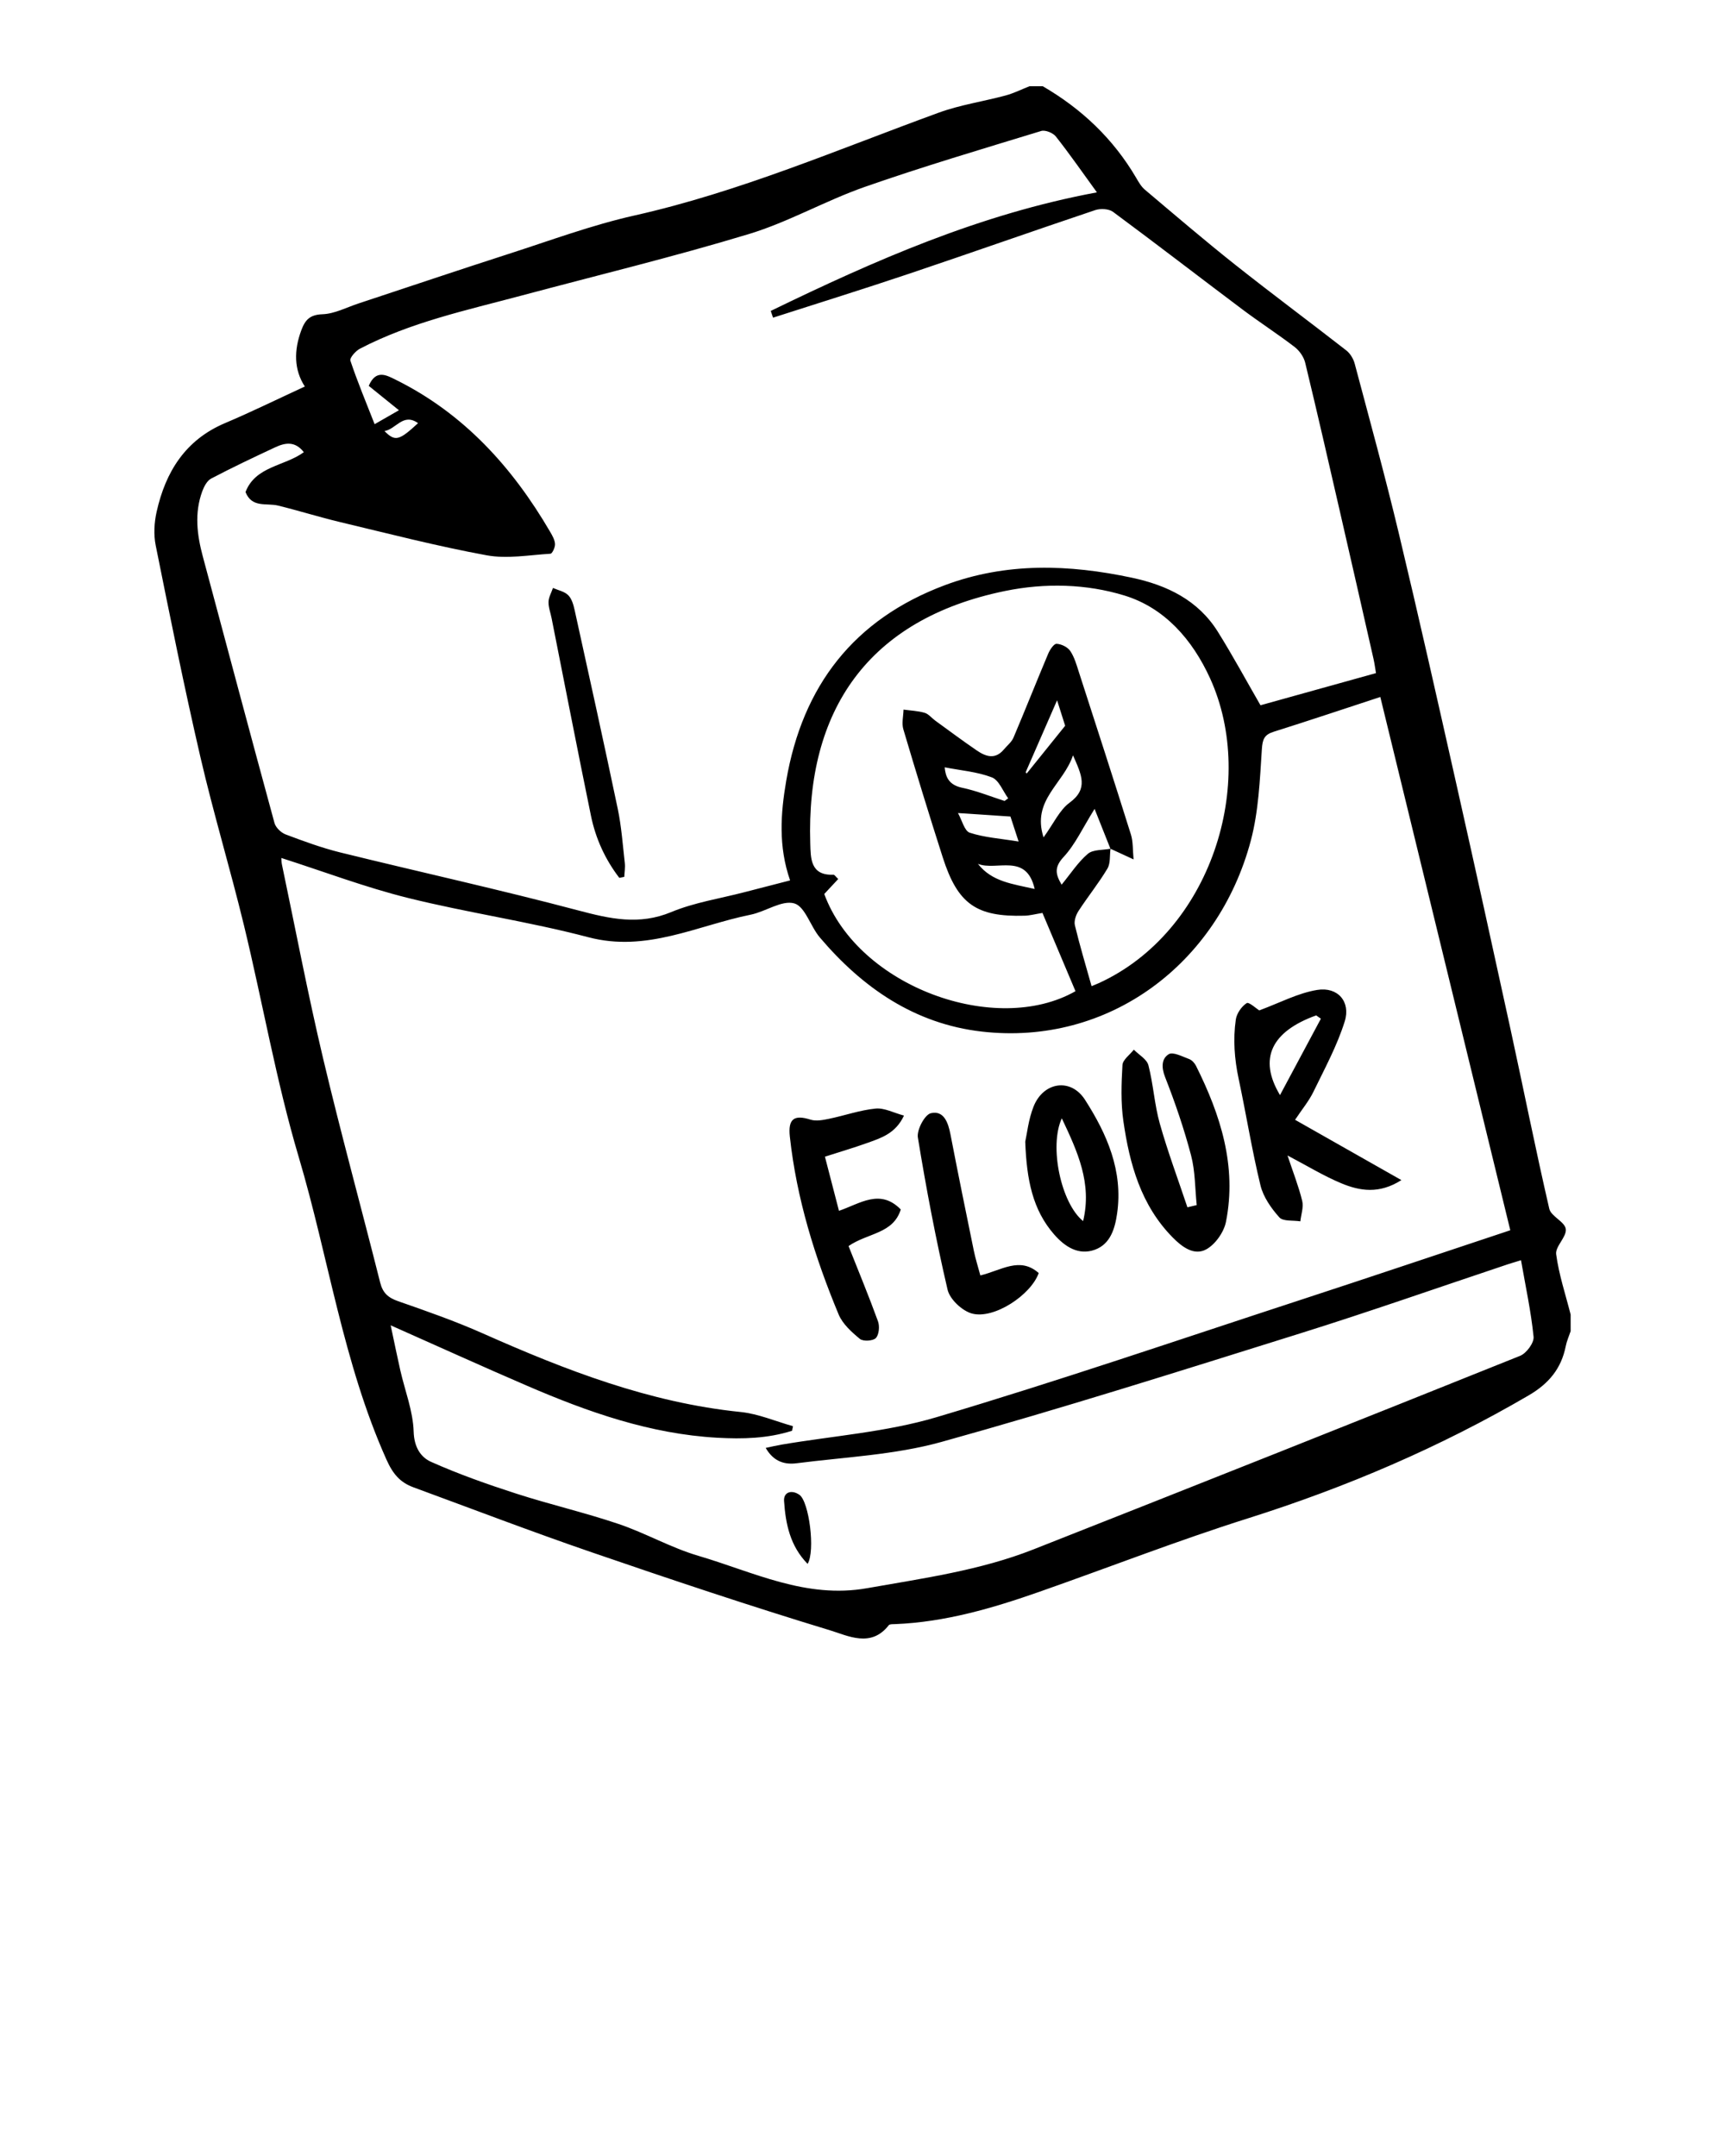 <svg xmlns="http://www.w3.org/2000/svg" xmlns:xlink="http://www.w3.org/1999/xlink" version="1.1" x="0px" y="0px" viewBox="0 0 100 125"  enable-background="new 0 0 100 100" xml:space="preserve"><path d="M91.052,77.177c-0.097,0.29-0.225,0.573-0.284,0.87c-0.258,1.302-0.982,2.172-2.147,2.853  c-5.151,3.01-10.583,5.332-16.272,7.129c-4.073,1.287-8.06,2.844-12.093,4.259c-2.713,0.952-5.464,1.758-8.367,1.875  c-0.126,0.005-0.311-0.008-0.368,0.065c-1.028,1.322-2.361,0.61-3.412,0.291c-4.633-1.407-9.227-2.946-13.807-4.52  c-3.467-1.191-6.893-2.503-10.334-3.768c-0.77-0.283-1.188-0.767-1.561-1.6c-2.518-5.618-3.356-11.712-5.089-17.548  c-1.307-4.402-2.091-8.958-3.174-13.429c-0.791-3.262-1.765-6.479-2.523-9.748c-0.945-4.077-1.769-8.183-2.595-12.286  c-0.126-0.625-0.086-1.326,0.055-1.953c0.518-2.313,1.664-4.162,3.966-5.137c1.527-0.646,3.017-1.38,4.625-2.121  c-0.635-0.972-0.637-2.096-0.206-3.258c0.223-0.6,0.491-0.906,1.229-0.932c0.701-0.025,1.392-0.395,2.084-0.624  c2.899-0.957,5.792-1.935,8.698-2.871c2.424-0.78,4.828-1.675,7.305-2.231c6.098-1.369,11.807-3.835,17.64-5.962  c1.247-0.455,2.588-0.648,3.876-0.996C58.77,5.408,59.218,5.182,59.679,5c0.257,0,0.513,0,0.77,0  c2.254,1.309,4.087,3.046,5.412,5.304c0.144,0.246,0.293,0.512,0.505,0.691c1.735,1.464,3.459,2.942,5.237,4.352  c2.126,1.687,4.308,3.304,6.447,4.973c0.225,0.176,0.408,0.484,0.483,0.764c0.869,3.267,1.766,6.528,2.552,9.815  c1.159,4.844,2.25,9.705,3.343,14.565c1.065,4.736,2.108,9.477,3.141,14.22c0.754,3.465,1.447,6.943,2.244,10.397  c0.102,0.444,0.903,0.751,0.957,1.176c0.059,0.456-0.618,1.007-0.558,1.461c0.158,1.182,0.544,2.333,0.839,3.496  C91.052,76.536,91.052,76.857,91.052,77.177z M64.372,49.207c-0.275-0.693-0.551-1.385-0.918-2.309  c-0.69,1.103-1.119,2.058-1.794,2.785c-0.566,0.609-0.464,1.016-0.117,1.608c0.53-0.643,0.951-1.305,1.522-1.789  c0.303-0.257,0.867-0.207,1.312-0.295c-0.053,0.389,0.006,0.844-0.18,1.154c-0.507,0.849-1.135,1.625-1.675,2.456  c-0.15,0.231-0.27,0.581-0.21,0.829c0.281,1.17,0.63,2.323,0.968,3.53c0.192-0.08,0.305-0.124,0.415-0.174  c6.507-2.973,9.219-11.617,6.453-17.677c-1.025-2.245-2.634-4.083-4.962-4.798c-2.207-0.677-4.6-0.739-6.926-0.262  c-7.967,1.634-11.53,6.956-11.288,14.63c0.027,0.843-0.007,1.876,1.342,1.819c0.066-0.003,0.136,0.118,0.279,0.249  c-0.277,0.298-0.548,0.588-0.81,0.869c1.985,5.397,9.958,8.261,14.564,5.635c-0.638-1.512-1.279-3.03-1.915-4.537  c-0.413,0.066-0.725,0.153-1.039,0.161c-2.796,0.077-3.873-0.676-4.741-3.382c-0.791-2.467-1.549-4.944-2.285-7.428  c-0.103-0.348,0.002-0.758,0.011-1.139c0.41,0.057,0.833,0.071,1.226,0.186c0.228,0.067,0.405,0.301,0.611,0.451  c0.8,0.581,1.593,1.173,2.409,1.731c0.515,0.352,1.063,0.546,1.565-0.051c0.192-0.228,0.451-0.429,0.563-0.691  c0.687-1.618,1.333-3.254,2.016-4.874c0.097-0.229,0.328-0.574,0.483-0.567c0.276,0.012,0.639,0.188,0.791,0.413  c0.245,0.362,0.369,0.814,0.506,1.239c1.014,3.133,2.028,6.265,3.013,9.407c0.132,0.42,0.1,0.891,0.154,1.441  C65.139,49.563,64.754,49.386,64.372,49.207z M22.648,76.839c0.23,1.08,0.386,1.853,0.561,2.622c0.27,1.181,0.735,2.354,0.771,3.541  c0.027,0.894,0.401,1.482,1.012,1.754c1.598,0.712,3.257,1.299,4.924,1.837c1.965,0.635,3.985,1.101,5.94,1.762  c1.571,0.531,3.041,1.381,4.627,1.847c3.189,0.937,6.232,2.507,9.782,1.878c3.266-0.578,6.551-1.029,9.652-2.252  c9.413-3.712,18.816-7.45,28.206-11.221c0.365-0.146,0.815-0.754,0.78-1.103c-0.147-1.466-0.463-2.915-0.729-4.441  c-0.39,0.121-0.57,0.173-0.747,0.232c-4.025,1.344-8.03,2.753-12.08,4.02c-6.905,2.161-13.806,4.349-20.775,6.286  c-2.702,0.751-5.582,0.876-8.388,1.235c-0.653,0.084-1.321-0.06-1.796-0.89c0.377-0.079,0.632-0.141,0.89-0.185  c3.008-0.513,6.103-0.731,9.007-1.594c7.057-2.098,14.027-4.485,21.027-6.775c4.082-1.335,8.152-2.706,12.241-4.065  c-2.532-10.391-5.048-20.713-7.535-30.918c-2.057,0.674-4.111,1.364-6.178,2.015c-0.549,0.173-0.651,0.433-0.689,1.018  c-0.116,1.775-0.188,3.593-0.641,5.298c-1.899,7.147-8.245,11.914-15.6,11.068c-3.882-0.447-6.905-2.534-9.384-5.457  c-0.545-0.642-0.853-1.794-1.481-1.974c-0.72-0.206-1.661,0.479-2.531,0.655c-3.102,0.628-6.027,2.198-9.404,1.307  c-3.45-0.91-7.005-1.419-10.469-2.281c-2.464-0.613-4.855-1.521-7.333-2.315c0.012,0.138,0.01,0.259,0.035,0.375  c0.788,3.75,1.504,7.517,2.387,11.245c1.03,4.349,2.218,8.66,3.308,12.995c0.153,0.609,0.465,0.882,1.043,1.083  c1.657,0.577,3.318,1.159,4.919,1.871c4.794,2.13,9.649,4.013,14.932,4.552c1.03,0.105,2.026,0.54,3.038,0.823  c-0.017,0.088-0.035,0.177-0.052,0.265c-1.412,0.45-2.862,0.488-4.339,0.405c-3.894-0.22-7.497-1.491-11.028-3.015  C28.001,79.244,25.472,78.094,22.648,76.839z M63.589,11.153C62.729,9.969,62,8.915,61.207,7.912  c-0.165-0.209-0.612-0.39-0.848-0.318c-3.418,1.045-6.848,2.06-10.221,3.24c-2.285,0.799-4.425,2.039-6.734,2.738  c-4.361,1.321-8.797,2.394-13.201,3.572c-3.171,0.848-6.395,1.539-9.337,3.072c-0.251,0.131-0.607,0.537-0.554,0.694  c0.407,1.216,0.903,2.402,1.405,3.683c0.629-0.36,1-0.573,1.409-0.808c-0.637-0.515-1.201-0.97-1.75-1.414  c0.415-0.971,1.026-0.62,1.551-0.361c3.956,1.956,6.777,5.075,8.968,8.828c0.128,0.219,0.268,0.466,0.28,0.706  c0.009,0.19-0.159,0.553-0.265,0.56c-1.234,0.075-2.51,0.309-3.699,0.091c-2.853-0.523-5.669-1.252-8.493-1.925  c-1.206-0.287-2.392-0.662-3.597-0.957c-0.67-0.164-1.518,0.153-1.888-0.785c0.576-1.507,2.269-1.495,3.38-2.311  c-0.515-0.666-1.099-0.546-1.667-0.28c-1.245,0.581-2.487,1.17-3.703,1.808c-0.239,0.125-0.416,0.463-0.518,0.741  c-0.46,1.254-0.307,2.513,0.03,3.769c1.382,5.154,2.753,10.312,4.157,15.46c0.072,0.266,0.38,0.562,0.646,0.663  c1.04,0.392,2.091,0.779,3.168,1.045c4.6,1.134,9.229,2.151,13.807,3.364c1.831,0.485,3.519,0.867,5.38,0.093  c1.341-0.558,2.821-0.782,4.24-1.152c0.85-0.222,1.702-0.439,2.65-0.684c-0.685-1.968-0.552-3.87-0.225-5.777  c0.944-5.5,3.915-9.36,9.193-11.338c3.567-1.336,7.204-1.211,10.856-0.432c2.034,0.434,3.829,1.301,4.972,3.13  c0.869,1.39,1.649,2.836,2.473,4.263c2.11-0.588,4.368-1.217,6.695-1.864c-0.044-0.257-0.078-0.538-0.14-0.812  c-0.636-2.805-1.274-5.609-1.918-8.412c-0.672-2.927-1.34-5.854-2.046-8.773c-0.081-0.336-0.332-0.696-0.609-0.909  c-0.988-0.758-2.038-1.435-3.035-2.183c-2.502-1.879-4.978-3.792-7.494-5.653c-0.243-0.18-0.729-0.205-1.035-0.102  c-3.601,1.209-7.183,2.476-10.784,3.687c-2.62,0.881-5.26,1.702-7.892,2.549c-0.044-0.13-0.088-0.261-0.132-0.391  C50.696,15.105,56.794,12.413,63.589,11.153z M60.495,48.549c0.592-0.814,0.925-1.582,1.508-2.009  c1.102-0.808,0.704-1.605,0.2-2.748C61.642,45.471,59.801,46.382,60.495,48.549z M58.577,47.341  c-1.081-0.072-1.977-0.131-3.043-0.202c0.237,0.42,0.376,1.04,0.685,1.141c0.847,0.277,1.765,0.336,2.831,0.51  C58.835,48.132,58.691,47.69,58.577,47.341z M58.236,46.438c0.07-0.051,0.14-0.102,0.21-0.153c-0.309-0.42-0.535-1.056-0.946-1.214  c-0.851-0.327-1.8-0.4-2.735-0.583c0.047,0.533,0.221,1.02,1.017,1.186C56.617,45.849,57.419,46.177,58.236,46.438z M56.692,50.084  c0.814,1.045,2.017,1.164,3.289,1.457C59.499,49.416,57.769,50.518,56.692,50.084z M59.459,44.773  c0.019,0.026,0.038,0.051,0.057,0.077c0.722-0.897,1.445-1.794,2.232-2.772c-0.113-0.356-0.265-0.837-0.468-1.477  C60.622,42.108,60.04,43.44,59.459,44.773z M22.288,24.992c0.62,0.62,0.842,0.561,1.947-0.458  C23.37,23.915,22.965,24.884,22.288,24.992z M72.999,58.581c1.188-0.437,2.242-1.005,3.36-1.187  c1.189-0.194,1.955,0.679,1.595,1.828c-0.441,1.411-1.164,2.739-1.814,4.079c-0.259,0.534-0.652,1.004-1.063,1.623  c2.035,1.154,4.015,2.277,6.163,3.496c-1.289,0.822-2.413,0.629-3.476,0.188c-1.024-0.426-1.981-1.015-3.126-1.616  c0.316,0.951,0.642,1.778,0.852,2.633c0.089,0.365-0.065,0.789-0.108,1.186c-0.417-0.067-0.998,0.014-1.217-0.23  c-0.473-0.528-0.93-1.181-1.094-1.855c-0.496-2.041-0.827-4.121-1.265-6.176c-0.244-1.144-0.33-2.292-0.165-3.439  c0.051-0.354,0.333-0.759,0.631-0.952C72.398,58.076,72.84,58.483,72.999,58.581z M76.573,59.062  c-0.091-0.064-0.182-0.128-0.273-0.192c-2.588,0.933-3.37,2.502-2.097,4.621C75.028,61.949,75.801,60.505,76.573,59.062z   M68.836,69.997c-0.541-1.617-1.14-3.217-1.602-4.856c-0.31-1.101-0.372-2.272-0.66-3.381c-0.091-0.351-0.553-0.605-0.845-0.903  c-0.23,0.297-0.641,0.583-0.659,0.892c-0.063,1.077-0.101,2.178,0.052,3.241c0.358,2.49,1.015,4.883,2.863,6.758  c0.547,0.555,1.241,1.067,1.938,0.689c0.528-0.286,1.029-0.999,1.148-1.6c0.639-3.226-0.312-6.191-1.737-9.043  c-0.081-0.161-0.239-0.335-0.402-0.394c-0.39-0.143-0.932-0.432-1.179-0.28c-0.417,0.255-0.434,0.76-0.21,1.33  c0.581,1.481,1.099,2.995,1.504,4.533c0.244,0.926,0.228,1.921,0.328,2.885C69.195,69.91,69.015,69.953,68.836,69.997z   M52.219,70.123c-1.2-1.23-2.362-0.339-3.583,0.078c-0.277-1.07-0.537-2.072-0.814-3.139c0.883-0.284,1.676-0.516,2.452-0.795  c0.799-0.288,1.64-0.539,2.131-1.587c-0.592-0.158-1.136-0.457-1.647-0.407c-0.907,0.089-1.79,0.405-2.691,0.591  c-0.352,0.073-0.755,0.153-1.079,0.051c-0.949-0.299-1.312-0.054-1.2,0.983c0.39,3.586,1.45,6.998,2.828,10.31  c0.231,0.554,0.753,1.024,1.233,1.419c0.188,0.155,0.761,0.122,0.924-0.049c0.186-0.194,0.229-0.683,0.126-0.968  c-0.531-1.465-1.129-2.905-1.708-4.366C50.313,71.473,51.774,71.542,52.219,70.123z M59.434,66.194  c0.099-0.439,0.183-1.279,0.481-2.034c0.567-1.437,2.159-1.685,2.984-0.397c1.271,1.982,2.215,4.121,1.861,6.592  c-0.127,0.889-0.395,1.776-1.288,2.101c-0.945,0.343-1.737-0.168-2.364-0.887C59.862,70.14,59.517,68.411,59.434,66.194z   M61.554,64.837c-0.75,1.627-0.042,4.93,1.235,5.959C63.316,68.609,62.47,66.776,61.554,64.837z M56.456,72.526  c-0.462-2.251-0.922-4.503-1.357-6.759c-0.132-0.684-0.385-1.4-1.135-1.226c-0.357,0.083-0.826,0.968-0.754,1.41  c0.483,2.956,1.042,5.905,1.722,8.822c0.13,0.556,0.837,1.22,1.405,1.38c1.265,0.357,3.424-1.062,3.879-2.345  c-1.099-0.967-2.156-0.159-3.384,0.139C56.696,73.437,56.551,72.986,56.456,72.526z M46.343,86.666  c-0.442-0.309-0.924-0.166-0.89,0.356c0.086,1.316,0.347,2.612,1.365,3.648C47.274,89.924,46.903,87.057,46.343,86.666z   M36.191,50.837c0.012-0.269,0.059-0.542,0.029-0.806c-0.119-1.047-0.193-2.106-0.408-3.135c-0.804-3.844-1.653-7.678-2.497-11.513  c-0.068-0.308-0.164-0.663-0.372-0.872c-0.217-0.219-0.585-0.288-0.887-0.423c-0.091,0.268-0.248,0.533-0.257,0.804  c-0.01,0.31,0.113,0.624,0.175,0.936c0.759,3.825,1.502,7.654,2.286,11.474c0.271,1.319,0.825,2.528,1.643,3.595  C35.999,50.877,36.095,50.857,36.191,50.837z"/></svg>